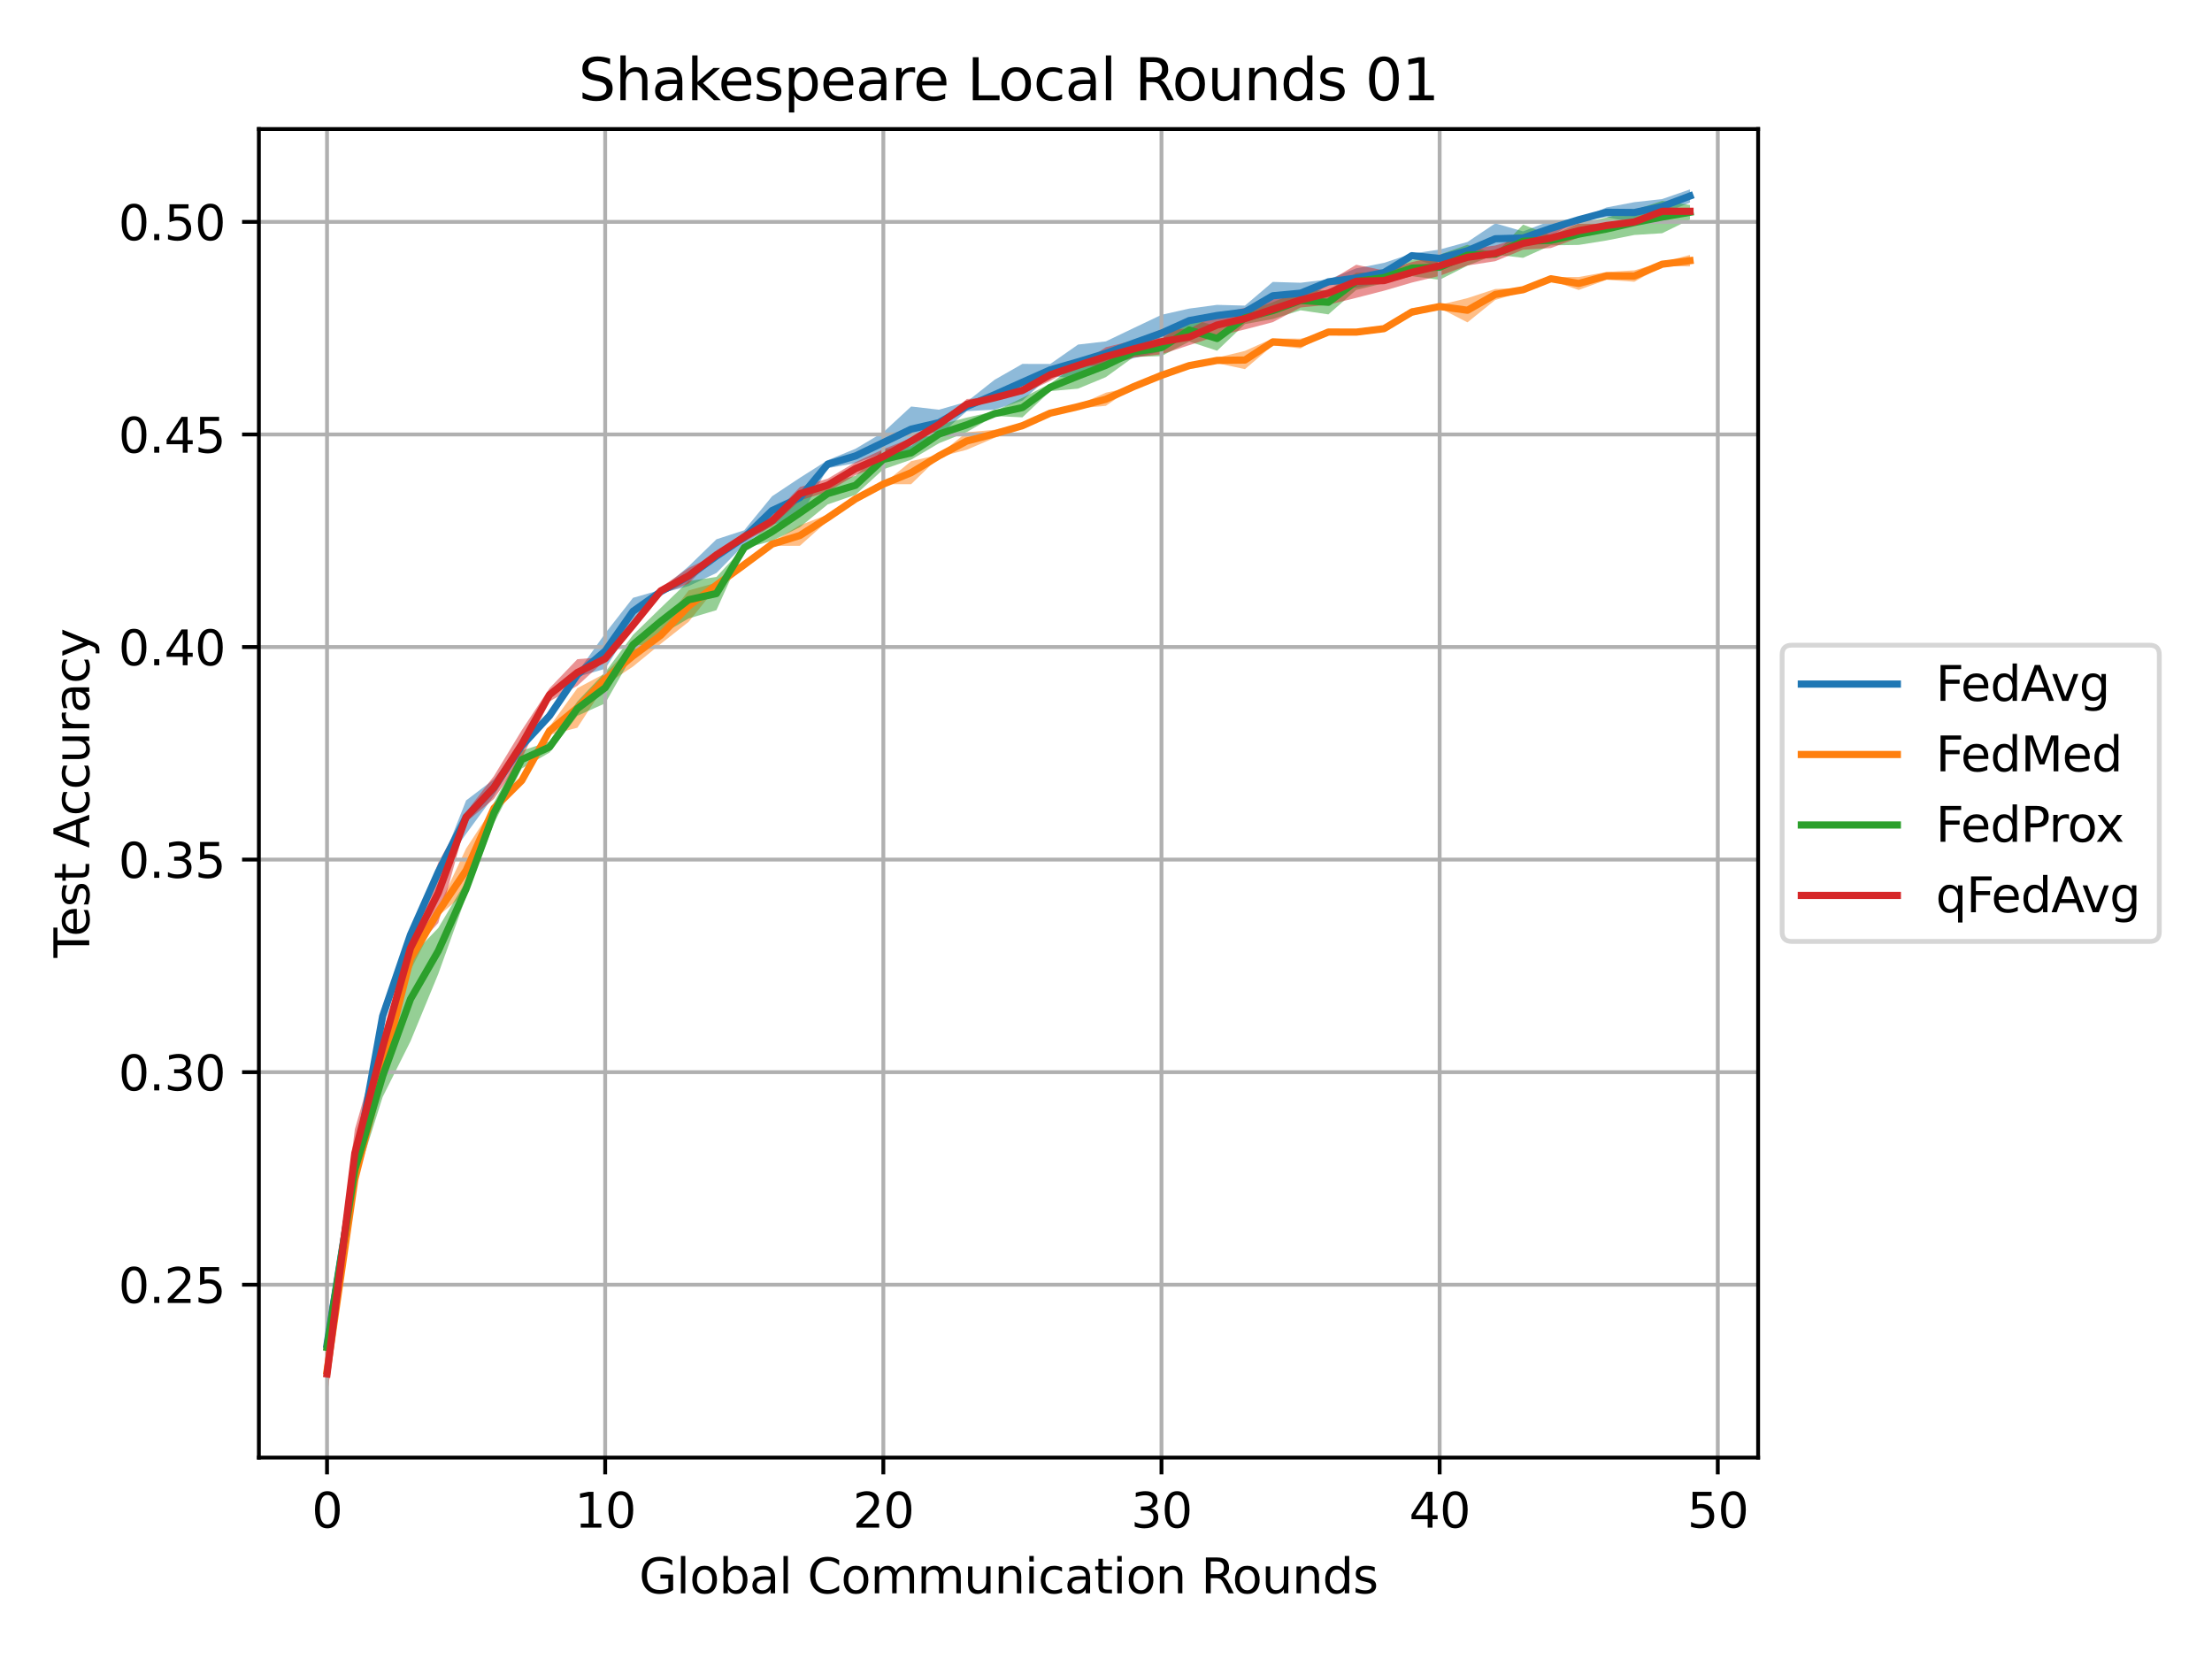 <?xml version="1.0" encoding="utf-8" standalone="no"?>
<!DOCTYPE svg PUBLIC "-//W3C//DTD SVG 1.1//EN"
  "http://www.w3.org/Graphics/SVG/1.1/DTD/svg11.dtd">
<svg height="345.6pt" version="1.1" viewBox="0 0 460.8 345.6" width="460.8pt" xmlns="http://www.w3.org/2000/svg" xmlns:xlink="http://www.w3.org/1999/xlink">
 <defs>
  <style type="text/css">*{stroke-linecap:butt;stroke-linejoin:round;}</style>
 </defs>
 <g id="figure_1">
  <g id="patch_1">
   <path d="M 0 345.6 
L 460.8 345.6 
L 460.8 0 
L 0 0 
z
" style="fill:#ffffff;"/>
  </g>
  <g id="axes_1">
   <g id="patch_2">
    <path d="M 53.93 303.64 
L 366.25 303.64 
L 366.25 26.88 
L 53.93 26.88 
z
" style="fill:#ffffff;"/>
   </g>
   <g id="PolyCollection_1">
    <path clip-path="url(#p7df1a8699c)" d="M 68.126 274.874 
L 68.126 285.322 
L 73.921 244.642 
L 79.715 213.776 
L 85.51 195.089 
L 91.304 181.917 
L 97.099 173.713 
L 102.893 165.8 
L 108.687 156.122 
L 114.482 149.613 
L 120.276 140.998 
L 126.071 139.319 
L 131.865 130.155 
L 137.66 123.612 
L 143.454 122.088 
L 149.248 119.364 
L 155.043 113.455 
L 160.837 109.327 
L 166.632 107.785 
L 172.426 97.525 
L 178.221 96.481 
L 184.015 94.34 
L 189.809 94.117 
L 195.604 90.743 
L 201.398 85.655 
L 207.193 85.33 
L 212.987 83.446 
L 218.782 78.273 
L 224.576 78.975 
L 230.371 76.098 
L 236.165 74.608 
L 241.959 73.203 
L 247.754 69.281 
L 253.548 67.945 
L 259.343 66.352 
L 265.137 64.502 
L 270.932 63.234 
L 276.726 59.226 
L 282.52 59.946 
L 288.315 58.798 
L 294.109 53.694 
L 299.904 55.681 
L 305.698 54.053 
L 311.493 52.94 
L 317.287 50.97 
L 323.081 49.138 
L 328.876 45.9 
L 334.67 45.232 
L 340.465 46.431 
L 346.259 44.564 
L 352.054 42.201 
L 352.054 39.46 
L 352.054 39.46 
L 346.259 41.464 
L 340.465 42.115 
L 334.67 43.211 
L 328.876 45.643 
L 323.081 45.986 
L 317.287 48.196 
L 311.493 46.534 
L 305.698 50.405 
L 299.904 51.981 
L 294.109 52.837 
L 288.315 54.756 
L 282.52 55.903 
L 276.726 58.199 
L 270.932 58.901 
L 265.137 58.73 
L 259.343 63.663 
L 253.548 63.508 
L 247.754 64.279 
L 241.959 65.581 
L 236.165 68.339 
L 230.371 71.113 
L 224.576 71.781 
L 218.782 75.824 
L 212.987 75.807 
L 207.193 79.112 
L 201.398 83.686 
L 195.604 85.347 
L 189.809 84.679 
L 184.015 90.04 
L 178.221 93.483 
L 172.426 95.864 
L 166.632 99.53 
L 160.837 103.383 
L 155.043 110.457 
L 149.248 112.342 
L 143.454 117.977 
L 137.66 122.876 
L 131.865 124.537 
L 126.071 131.937 
L 120.276 140.107 
L 114.482 148.585 
L 108.687 154.615 
L 102.893 162.34 
L 97.099 166.742 
L 91.304 181.404 
L 85.51 194.37 
L 79.715 209.58 
L 73.921 242.861 
L 68.126 274.874 
z
" style="fill:#1f77b4;fill-opacity:0.5;"/>
   </g>
   <g id="PolyCollection_2">
    <path clip-path="url(#p7df1a8699c)" d="M 68.126 280.303 
L 68.126 290.957 
L 73.921 245.789 
L 79.715 224.824 
L 85.51 202.129 
L 91.304 190.824 
L 97.099 185.908 
L 102.893 168.814 
L 108.687 163.042 
L 114.482 153.107 
L 120.276 151.6 
L 126.071 142.693 
L 131.865 138.856 
L 137.66 134.112 
L 143.454 129.539 
L 149.248 122.362 
L 155.043 118.542 
L 160.837 113.729 
L 166.632 113.695 
L 172.426 108.522 
L 178.221 104.411 
L 184.015 100.866 
L 189.809 100.866 
L 195.604 95.23 
L 201.398 93.689 
L 207.193 91.205 
L 212.987 89.15 
L 218.782 86.632 
L 224.576 85.073 
L 230.371 84.542 
L 236.165 80.551 
L 241.959 78.393 
L 247.754 76.372 
L 253.548 75.652 
L 259.343 76.903 
L 265.137 71.97 
L 270.932 72.586 
L 276.726 69.298 
L 282.52 69.657 
L 288.315 68.75 
L 294.109 65.838 
L 299.904 64.176 
L 305.698 67.157 
L 311.493 62.481 
L 317.287 60.768 
L 323.081 58.421 
L 328.876 60.408 
L 334.67 58.284 
L 340.465 58.695 
L 346.259 55.458 
L 352.054 55.492 
L 352.054 53.111 
L 352.054 53.111 
L 346.259 54.619 
L 340.465 56.314 
L 334.67 56.657 
L 328.876 57.702 
L 323.081 57.719 
L 317.287 59.946 
L 311.493 60.203 
L 305.698 62.104 
L 299.904 63.525 
L 294.109 64.159 
L 288.315 68.184 
L 282.52 68.715 
L 276.726 69.041 
L 270.932 70.548 
L 265.137 70.497 
L 259.343 73.1 
L 253.548 74.505 
L 247.754 75.944 
L 241.959 77.982 
L 236.165 80.534 
L 230.371 81.802 
L 224.576 84.354 
L 218.782 85.501 
L 212.987 88.208 
L 207.193 89.526 
L 201.398 90.057 
L 195.604 94.699 
L 189.809 96.07 
L 184.015 100.814 
L 178.221 103.452 
L 172.426 107.203 
L 166.632 109.413 
L 160.837 112.958 
L 155.043 116.726 
L 149.248 121.385 
L 143.454 122.996 
L 137.66 130.532 
L 131.865 134.403 
L 126.071 140.261 
L 120.276 143.361 
L 114.482 151.36 
L 108.687 162.168 
L 102.893 167.923 
L 97.099 176.762 
L 91.304 189.043 
L 85.51 197.247 
L 79.715 220.611 
L 73.921 245.515 
L 68.126 280.303 
z
" style="fill:#ff7f0e;fill-opacity:0.5;"/>
   </g>
   <g id="PolyCollection_3">
    <path clip-path="url(#p7df1a8699c)" d="M 68.126 275.713 
L 68.126 285.716 
L 73.921 246.886 
L 79.715 228.524 
L 85.51 216.928 
L 91.304 202.883 
L 97.099 186.782 
L 102.893 171.52 
L 108.687 160.096 
L 114.482 156.773 
L 120.276 149.116 
L 126.071 146.513 
L 131.865 136.339 
L 137.66 132.228 
L 143.454 128.836 
L 149.248 127.106 
L 155.043 114.243 
L 160.837 112.684 
L 166.632 109.824 
L 172.426 105.079 
L 178.221 103.075 
L 184.015 97.765 
L 189.809 95.761 
L 195.604 92.336 
L 201.398 90.006 
L 207.193 86.666 
L 212.987 86.94 
L 218.782 81.476 
L 224.576 80.962 
L 230.371 78.564 
L 236.165 74.368 
L 241.959 74.179 
L 247.754 71.165 
L 253.548 73.066 
L 259.343 67.516 
L 265.137 66.454 
L 270.932 64.639 
L 276.726 65.495 
L 282.52 60.408 
L 288.315 58.986 
L 294.109 57.531 
L 299.904 58.284 
L 305.698 55.338 
L 311.493 53.043 
L 317.287 53.711 
L 323.081 51.107 
L 328.876 51.022 
L 334.67 50.097 
L 340.465 48.949 
L 346.259 48.589 
L 352.054 45.746 
L 352.054 42.697 
L 352.054 42.697 
L 346.259 41.841 
L 340.465 43.759 
L 334.67 45.318 
L 328.876 46.534 
L 323.081 49.035 
L 317.287 46.791 
L 311.493 52.854 
L 305.698 50.987 
L 299.904 53.043 
L 294.109 54.173 
L 288.315 56.657 
L 282.52 56.828 
L 276.726 60.442 
L 270.932 60.545 
L 265.137 62.96 
L 259.343 64.913 
L 253.548 67.962 
L 247.754 66.352 
L 241.959 70.685 
L 236.165 72.244 
L 230.371 73.648 
L 224.576 75.721 
L 218.782 79.9 
L 212.987 82.881 
L 207.193 85.673 
L 201.398 86.991 
L 195.604 88.516 
L 189.809 92.935 
L 184.015 93.62 
L 178.221 99.118 
L 172.426 100.574 
L 166.632 103.88 
L 160.837 108.847 
L 155.043 113.917 
L 149.248 120.186 
L 143.454 121.043 
L 137.66 126.627 
L 131.865 132.262 
L 126.071 140.021 
L 120.276 146.119 
L 114.482 154.478 
L 108.687 156.379 
L 102.893 167.221 
L 97.099 183.545 
L 91.304 193.308 
L 85.51 199.337 
L 79.715 219.771 
L 73.921 240.394 
L 68.126 275.713 
z
" style="fill:#2ca02c;fill-opacity:0.5;"/>
   </g>
   <g id="PolyCollection_4">
    <path clip-path="url(#p7df1a8699c)" d="M 68.126 281.365 
L 68.126 291.06 
L 73.921 245.156 
L 79.715 221.159 
L 85.51 198.635 
L 91.304 192.263 
L 97.099 171.246 
L 102.893 166.433 
L 108.687 157.972 
L 114.482 146.102 
L 120.276 142.865 
L 126.071 137.555 
L 131.865 131.183 
L 137.66 123.801 
L 143.454 121.574 
L 149.248 115.682 
L 155.043 112.855 
L 160.837 109.618 
L 166.632 104.24 
L 172.426 102.441 
L 178.221 98.964 
L 184.015 96.652 
L 189.809 92.541 
L 195.604 88.619 
L 201.398 85.313 
L 207.193 82.949 
L 212.987 82.11 
L 218.782 79.335 
L 224.576 76.183 
L 230.371 76.218 
L 236.165 74.453 
L 241.959 73.803 
L 247.754 71.901 
L 253.548 70 
L 259.343 68.63 
L 265.137 67.122 
L 270.932 64.056 
L 276.726 63.474 
L 282.52 62.052 
L 288.315 60.562 
L 294.109 58.867 
L 299.904 57.462 
L 305.698 55.304 
L 311.493 54.413 
L 317.287 52.015 
L 323.081 51.673 
L 328.876 49.497 
L 334.67 47.579 
L 340.465 46.534 
L 346.259 45.01 
L 352.054 44.359 
L 352.054 43.674 
L 352.054 43.674 
L 346.259 43.023 
L 340.465 45.917 
L 334.67 46.38 
L 328.876 46.603 
L 323.081 47.493 
L 317.287 49.377 
L 311.493 51.142 
L 305.698 51.895 
L 299.904 53.248 
L 294.109 54.602 
L 288.315 56.349 
L 282.52 55.15 
L 276.726 58.644 
L 270.932 60.922 
L 265.137 61.727 
L 259.343 64.125 
L 253.548 65.41 
L 247.754 68.493 
L 241.959 68.578 
L 236.165 70.908 
L 230.371 72.33 
L 224.576 76.064 
L 218.782 76.817 
L 212.987 80.551 
L 207.193 82.778 
L 201.398 83.12 
L 195.604 88.19 
L 189.809 91.274 
L 184.015 93.569 
L 178.221 96.275 
L 172.426 99.718 
L 166.632 101.465 
L 160.837 107.46 
L 155.043 110.817 
L 149.248 115.476 
L 143.454 118.319 
L 137.66 122.345 
L 131.865 129.265 
L 126.071 136.87 
L 120.276 137.315 
L 114.482 143.361 
L 108.687 152.131 
L 102.893 161.672 
L 97.099 169.157 
L 91.304 179.691 
L 85.51 196.357 
L 79.715 215.147 
L 73.921 235.255 
L 68.126 281.365 
z
" style="fill:#d62728;fill-opacity:0.5;"/>
   </g>
   <g id="matplotlib.axis_1">
    <g id="xtick_1">
     <g id="line2d_1">
      <path clip-path="url(#p7df1a8699c)" d="M 68.126 303.64 
L 68.126 26.88 
" style="fill:none;stroke:#b0b0b0;stroke-linecap:square;stroke-width:0.8;"/>
     </g>
     <g id="line2d_2">
      <defs>
       <path d="M 0 0 
L 0 3.5 
" id="m3666c906ed" style="stroke:#000000;stroke-width:0.8;"/>
      </defs>
      <g>
       <use style="stroke:#000000;stroke-width:0.8;" x="68.126" xlink:href="#m3666c906ed" y="303.64"/>
      </g>
     </g>
     <g id="text_1">
      <!-- 0 -->
      <g transform="translate(64.945 318.238)scale(0.1 -0.1)">
       <defs>
        <path d="M 2034 4250 
Q 1547 4250 1301 3770 
Q 1056 3291 1056 2328 
Q 1056 1369 1301 889 
Q 1547 409 2034 409 
Q 2525 409 2770 889 
Q 3016 1369 3016 2328 
Q 3016 3291 2770 3770 
Q 2525 4250 2034 4250 
z
M 2034 4750 
Q 2819 4750 3233 4129 
Q 3647 3509 3647 2328 
Q 3647 1150 3233 529 
Q 2819 -91 2034 -91 
Q 1250 -91 836 529 
Q 422 1150 422 2328 
Q 422 3509 836 4129 
Q 1250 4750 2034 4750 
z
" id="DejaVuSans-30" transform="scale(0.016)"/>
       </defs>
       <use xlink:href="#DejaVuSans-30"/>
      </g>
     </g>
    </g>
    <g id="xtick_2">
     <g id="line2d_3">
      <path clip-path="url(#p7df1a8699c)" d="M 126.071 303.64 
L 126.071 26.88 
" style="fill:none;stroke:#b0b0b0;stroke-linecap:square;stroke-width:0.8;"/>
     </g>
     <g id="line2d_4">
      <g>
       <use style="stroke:#000000;stroke-width:0.8;" x="126.071" xlink:href="#m3666c906ed" y="303.64"/>
      </g>
     </g>
     <g id="text_2">
      <!-- 10 -->
      <g transform="translate(119.708 318.238)scale(0.1 -0.1)">
       <defs>
        <path d="M 794 531 
L 1825 531 
L 1825 4091 
L 703 3866 
L 703 4441 
L 1819 4666 
L 2450 4666 
L 2450 531 
L 3481 531 
L 3481 0 
L 794 0 
L 794 531 
z
" id="DejaVuSans-31" transform="scale(0.016)"/>
       </defs>
       <use xlink:href="#DejaVuSans-31"/>
       <use x="63.623" xlink:href="#DejaVuSans-30"/>
      </g>
     </g>
    </g>
    <g id="xtick_3">
     <g id="line2d_5">
      <path clip-path="url(#p7df1a8699c)" d="M 184.015 303.64 
L 184.015 26.88 
" style="fill:none;stroke:#b0b0b0;stroke-linecap:square;stroke-width:0.8;"/>
     </g>
     <g id="line2d_6">
      <g>
       <use style="stroke:#000000;stroke-width:0.8;" x="184.015" xlink:href="#m3666c906ed" y="303.64"/>
      </g>
     </g>
     <g id="text_3">
      <!-- 20 -->
      <g transform="translate(177.653 318.238)scale(0.1 -0.1)">
       <defs>
        <path d="M 1228 531 
L 3431 531 
L 3431 0 
L 469 0 
L 469 531 
Q 828 903 1448 1529 
Q 2069 2156 2228 2338 
Q 2531 2678 2651 2914 
Q 2772 3150 2772 3378 
Q 2772 3750 2511 3984 
Q 2250 4219 1831 4219 
Q 1534 4219 1204 4116 
Q 875 4013 500 3803 
L 500 4441 
Q 881 4594 1212 4672 
Q 1544 4750 1819 4750 
Q 2544 4750 2975 4387 
Q 3406 4025 3406 3419 
Q 3406 3131 3298 2873 
Q 3191 2616 2906 2266 
Q 2828 2175 2409 1742 
Q 1991 1309 1228 531 
z
" id="DejaVuSans-32" transform="scale(0.016)"/>
       </defs>
       <use xlink:href="#DejaVuSans-32"/>
       <use x="63.623" xlink:href="#DejaVuSans-30"/>
      </g>
     </g>
    </g>
    <g id="xtick_4">
     <g id="line2d_7">
      <path clip-path="url(#p7df1a8699c)" d="M 241.959 303.64 
L 241.959 26.88 
" style="fill:none;stroke:#b0b0b0;stroke-linecap:square;stroke-width:0.8;"/>
     </g>
     <g id="line2d_8">
      <g>
       <use style="stroke:#000000;stroke-width:0.8;" x="241.959" xlink:href="#m3666c906ed" y="303.64"/>
      </g>
     </g>
     <g id="text_4">
      <!-- 30 -->
      <g transform="translate(235.597 318.238)scale(0.1 -0.1)">
       <defs>
        <path d="M 2597 2516 
Q 3050 2419 3304 2112 
Q 3559 1806 3559 1356 
Q 3559 666 3084 287 
Q 2609 -91 1734 -91 
Q 1441 -91 1130 -33 
Q 819 25 488 141 
L 488 750 
Q 750 597 1062 519 
Q 1375 441 1716 441 
Q 2309 441 2620 675 
Q 2931 909 2931 1356 
Q 2931 1769 2642 2001 
Q 2353 2234 1838 2234 
L 1294 2234 
L 1294 2753 
L 1863 2753 
Q 2328 2753 2575 2939 
Q 2822 3125 2822 3475 
Q 2822 3834 2567 4026 
Q 2313 4219 1838 4219 
Q 1578 4219 1281 4162 
Q 984 4106 628 3988 
L 628 4550 
Q 988 4650 1302 4700 
Q 1616 4750 1894 4750 
Q 2613 4750 3031 4423 
Q 3450 4097 3450 3541 
Q 3450 3153 3228 2886 
Q 3006 2619 2597 2516 
z
" id="DejaVuSans-33" transform="scale(0.016)"/>
       </defs>
       <use xlink:href="#DejaVuSans-33"/>
       <use x="63.623" xlink:href="#DejaVuSans-30"/>
      </g>
     </g>
    </g>
    <g id="xtick_5">
     <g id="line2d_9">
      <path clip-path="url(#p7df1a8699c)" d="M 299.904 303.64 
L 299.904 26.88 
" style="fill:none;stroke:#b0b0b0;stroke-linecap:square;stroke-width:0.8;"/>
     </g>
     <g id="line2d_10">
      <g>
       <use style="stroke:#000000;stroke-width:0.8;" x="299.904" xlink:href="#m3666c906ed" y="303.64"/>
      </g>
     </g>
     <g id="text_5">
      <!-- 40 -->
      <g transform="translate(293.541 318.238)scale(0.1 -0.1)">
       <defs>
        <path d="M 2419 4116 
L 825 1625 
L 2419 1625 
L 2419 4116 
z
M 2253 4666 
L 3047 4666 
L 3047 1625 
L 3713 1625 
L 3713 1100 
L 3047 1100 
L 3047 0 
L 2419 0 
L 2419 1100 
L 313 1100 
L 313 1709 
L 2253 4666 
z
" id="DejaVuSans-34" transform="scale(0.016)"/>
       </defs>
       <use xlink:href="#DejaVuSans-34"/>
       <use x="63.623" xlink:href="#DejaVuSans-30"/>
      </g>
     </g>
    </g>
    <g id="xtick_6">
     <g id="line2d_11">
      <path clip-path="url(#p7df1a8699c)" d="M 357.848 303.64 
L 357.848 26.88 
" style="fill:none;stroke:#b0b0b0;stroke-linecap:square;stroke-width:0.8;"/>
     </g>
     <g id="line2d_12">
      <g>
       <use style="stroke:#000000;stroke-width:0.8;" x="357.848" xlink:href="#m3666c906ed" y="303.64"/>
      </g>
     </g>
     <g id="text_6">
      <!-- 50 -->
      <g transform="translate(351.486 318.238)scale(0.1 -0.1)">
       <defs>
        <path d="M 691 4666 
L 3169 4666 
L 3169 4134 
L 1269 4134 
L 1269 2991 
Q 1406 3038 1543 3061 
Q 1681 3084 1819 3084 
Q 2600 3084 3056 2656 
Q 3513 2228 3513 1497 
Q 3513 744 3044 326 
Q 2575 -91 1722 -91 
Q 1428 -91 1123 -41 
Q 819 9 494 109 
L 494 744 
Q 775 591 1075 516 
Q 1375 441 1709 441 
Q 2250 441 2565 725 
Q 2881 1009 2881 1497 
Q 2881 1984 2565 2268 
Q 2250 2553 1709 2553 
Q 1456 2553 1204 2497 
Q 953 2441 691 2322 
L 691 4666 
z
" id="DejaVuSans-35" transform="scale(0.016)"/>
       </defs>
       <use xlink:href="#DejaVuSans-35"/>
       <use x="63.623" xlink:href="#DejaVuSans-30"/>
      </g>
     </g>
    </g>
    <g id="text_7">
     <!-- Global Communication Rounds -->
     <g transform="translate(133.128 331.917)scale(0.1 -0.1)">
      <defs>
       <path d="M 3809 666 
L 3809 1919 
L 2778 1919 
L 2778 2438 
L 4434 2438 
L 4434 434 
Q 4069 175 3628 42 
Q 3188 -91 2688 -91 
Q 1594 -91 976 548 
Q 359 1188 359 2328 
Q 359 3472 976 4111 
Q 1594 4750 2688 4750 
Q 3144 4750 3555 4637 
Q 3966 4525 4313 4306 
L 4313 3634 
Q 3963 3931 3569 4081 
Q 3175 4231 2741 4231 
Q 1884 4231 1454 3753 
Q 1025 3275 1025 2328 
Q 1025 1384 1454 906 
Q 1884 428 2741 428 
Q 3075 428 3337 486 
Q 3600 544 3809 666 
z
" id="DejaVuSans-47" transform="scale(0.016)"/>
       <path d="M 603 4863 
L 1178 4863 
L 1178 0 
L 603 0 
L 603 4863 
z
" id="DejaVuSans-6c" transform="scale(0.016)"/>
       <path d="M 1959 3097 
Q 1497 3097 1228 2736 
Q 959 2375 959 1747 
Q 959 1119 1226 758 
Q 1494 397 1959 397 
Q 2419 397 2687 759 
Q 2956 1122 2956 1747 
Q 2956 2369 2687 2733 
Q 2419 3097 1959 3097 
z
M 1959 3584 
Q 2709 3584 3137 3096 
Q 3566 2609 3566 1747 
Q 3566 888 3137 398 
Q 2709 -91 1959 -91 
Q 1206 -91 779 398 
Q 353 888 353 1747 
Q 353 2609 779 3096 
Q 1206 3584 1959 3584 
z
" id="DejaVuSans-6f" transform="scale(0.016)"/>
       <path d="M 3116 1747 
Q 3116 2381 2855 2742 
Q 2594 3103 2138 3103 
Q 1681 3103 1420 2742 
Q 1159 2381 1159 1747 
Q 1159 1113 1420 752 
Q 1681 391 2138 391 
Q 2594 391 2855 752 
Q 3116 1113 3116 1747 
z
M 1159 2969 
Q 1341 3281 1617 3432 
Q 1894 3584 2278 3584 
Q 2916 3584 3314 3078 
Q 3713 2572 3713 1747 
Q 3713 922 3314 415 
Q 2916 -91 2278 -91 
Q 1894 -91 1617 61 
Q 1341 213 1159 525 
L 1159 0 
L 581 0 
L 581 4863 
L 1159 4863 
L 1159 2969 
z
" id="DejaVuSans-62" transform="scale(0.016)"/>
       <path d="M 2194 1759 
Q 1497 1759 1228 1600 
Q 959 1441 959 1056 
Q 959 750 1161 570 
Q 1363 391 1709 391 
Q 2188 391 2477 730 
Q 2766 1069 2766 1631 
L 2766 1759 
L 2194 1759 
z
M 3341 1997 
L 3341 0 
L 2766 0 
L 2766 531 
Q 2569 213 2275 61 
Q 1981 -91 1556 -91 
Q 1019 -91 701 211 
Q 384 513 384 1019 
Q 384 1609 779 1909 
Q 1175 2209 1959 2209 
L 2766 2209 
L 2766 2266 
Q 2766 2663 2505 2880 
Q 2244 3097 1772 3097 
Q 1472 3097 1187 3025 
Q 903 2953 641 2809 
L 641 3341 
Q 956 3463 1253 3523 
Q 1550 3584 1831 3584 
Q 2591 3584 2966 3190 
Q 3341 2797 3341 1997 
z
" id="DejaVuSans-61" transform="scale(0.016)"/>
       <path id="DejaVuSans-20" transform="scale(0.016)"/>
       <path d="M 4122 4306 
L 4122 3641 
Q 3803 3938 3442 4084 
Q 3081 4231 2675 4231 
Q 1875 4231 1450 3742 
Q 1025 3253 1025 2328 
Q 1025 1406 1450 917 
Q 1875 428 2675 428 
Q 3081 428 3442 575 
Q 3803 722 4122 1019 
L 4122 359 
Q 3791 134 3420 21 
Q 3050 -91 2638 -91 
Q 1578 -91 968 557 
Q 359 1206 359 2328 
Q 359 3453 968 4101 
Q 1578 4750 2638 4750 
Q 3056 4750 3426 4639 
Q 3797 4528 4122 4306 
z
" id="DejaVuSans-43" transform="scale(0.016)"/>
       <path d="M 3328 2828 
Q 3544 3216 3844 3400 
Q 4144 3584 4550 3584 
Q 5097 3584 5394 3201 
Q 5691 2819 5691 2113 
L 5691 0 
L 5113 0 
L 5113 2094 
Q 5113 2597 4934 2840 
Q 4756 3084 4391 3084 
Q 3944 3084 3684 2787 
Q 3425 2491 3425 1978 
L 3425 0 
L 2847 0 
L 2847 2094 
Q 2847 2600 2669 2842 
Q 2491 3084 2119 3084 
Q 1678 3084 1418 2786 
Q 1159 2488 1159 1978 
L 1159 0 
L 581 0 
L 581 3500 
L 1159 3500 
L 1159 2956 
Q 1356 3278 1631 3431 
Q 1906 3584 2284 3584 
Q 2666 3584 2933 3390 
Q 3200 3197 3328 2828 
z
" id="DejaVuSans-6d" transform="scale(0.016)"/>
       <path d="M 544 1381 
L 544 3500 
L 1119 3500 
L 1119 1403 
Q 1119 906 1312 657 
Q 1506 409 1894 409 
Q 2359 409 2629 706 
Q 2900 1003 2900 1516 
L 2900 3500 
L 3475 3500 
L 3475 0 
L 2900 0 
L 2900 538 
Q 2691 219 2414 64 
Q 2138 -91 1772 -91 
Q 1169 -91 856 284 
Q 544 659 544 1381 
z
M 1991 3584 
L 1991 3584 
z
" id="DejaVuSans-75" transform="scale(0.016)"/>
       <path d="M 3513 2113 
L 3513 0 
L 2938 0 
L 2938 2094 
Q 2938 2591 2744 2837 
Q 2550 3084 2163 3084 
Q 1697 3084 1428 2787 
Q 1159 2491 1159 1978 
L 1159 0 
L 581 0 
L 581 3500 
L 1159 3500 
L 1159 2956 
Q 1366 3272 1645 3428 
Q 1925 3584 2291 3584 
Q 2894 3584 3203 3211 
Q 3513 2838 3513 2113 
z
" id="DejaVuSans-6e" transform="scale(0.016)"/>
       <path d="M 603 3500 
L 1178 3500 
L 1178 0 
L 603 0 
L 603 3500 
z
M 603 4863 
L 1178 4863 
L 1178 4134 
L 603 4134 
L 603 4863 
z
" id="DejaVuSans-69" transform="scale(0.016)"/>
       <path d="M 3122 3366 
L 3122 2828 
Q 2878 2963 2633 3030 
Q 2388 3097 2138 3097 
Q 1578 3097 1268 2742 
Q 959 2388 959 1747 
Q 959 1106 1268 751 
Q 1578 397 2138 397 
Q 2388 397 2633 464 
Q 2878 531 3122 666 
L 3122 134 
Q 2881 22 2623 -34 
Q 2366 -91 2075 -91 
Q 1284 -91 818 406 
Q 353 903 353 1747 
Q 353 2603 823 3093 
Q 1294 3584 2113 3584 
Q 2378 3584 2631 3529 
Q 2884 3475 3122 3366 
z
" id="DejaVuSans-63" transform="scale(0.016)"/>
       <path d="M 1172 4494 
L 1172 3500 
L 2356 3500 
L 2356 3053 
L 1172 3053 
L 1172 1153 
Q 1172 725 1289 603 
Q 1406 481 1766 481 
L 2356 481 
L 2356 0 
L 1766 0 
Q 1100 0 847 248 
Q 594 497 594 1153 
L 594 3053 
L 172 3053 
L 172 3500 
L 594 3500 
L 594 4494 
L 1172 4494 
z
" id="DejaVuSans-74" transform="scale(0.016)"/>
       <path d="M 2841 2188 
Q 3044 2119 3236 1894 
Q 3428 1669 3622 1275 
L 4263 0 
L 3584 0 
L 2988 1197 
Q 2756 1666 2539 1819 
Q 2322 1972 1947 1972 
L 1259 1972 
L 1259 0 
L 628 0 
L 628 4666 
L 2053 4666 
Q 2853 4666 3247 4331 
Q 3641 3997 3641 3322 
Q 3641 2881 3436 2590 
Q 3231 2300 2841 2188 
z
M 1259 4147 
L 1259 2491 
L 2053 2491 
Q 2509 2491 2742 2702 
Q 2975 2913 2975 3322 
Q 2975 3731 2742 3939 
Q 2509 4147 2053 4147 
L 1259 4147 
z
" id="DejaVuSans-52" transform="scale(0.016)"/>
       <path d="M 2906 2969 
L 2906 4863 
L 3481 4863 
L 3481 0 
L 2906 0 
L 2906 525 
Q 2725 213 2448 61 
Q 2172 -91 1784 -91 
Q 1150 -91 751 415 
Q 353 922 353 1747 
Q 353 2572 751 3078 
Q 1150 3584 1784 3584 
Q 2172 3584 2448 3432 
Q 2725 3281 2906 2969 
z
M 947 1747 
Q 947 1113 1208 752 
Q 1469 391 1925 391 
Q 2381 391 2643 752 
Q 2906 1113 2906 1747 
Q 2906 2381 2643 2742 
Q 2381 3103 1925 3103 
Q 1469 3103 1208 2742 
Q 947 2381 947 1747 
z
" id="DejaVuSans-64" transform="scale(0.016)"/>
       <path d="M 2834 3397 
L 2834 2853 
Q 2591 2978 2328 3040 
Q 2066 3103 1784 3103 
Q 1356 3103 1142 2972 
Q 928 2841 928 2578 
Q 928 2378 1081 2264 
Q 1234 2150 1697 2047 
L 1894 2003 
Q 2506 1872 2764 1633 
Q 3022 1394 3022 966 
Q 3022 478 2636 193 
Q 2250 -91 1575 -91 
Q 1294 -91 989 -36 
Q 684 19 347 128 
L 347 722 
Q 666 556 975 473 
Q 1284 391 1588 391 
Q 1994 391 2212 530 
Q 2431 669 2431 922 
Q 2431 1156 2273 1281 
Q 2116 1406 1581 1522 
L 1381 1569 
Q 847 1681 609 1914 
Q 372 2147 372 2553 
Q 372 3047 722 3315 
Q 1072 3584 1716 3584 
Q 2034 3584 2315 3537 
Q 2597 3491 2834 3397 
z
" id="DejaVuSans-73" transform="scale(0.016)"/>
      </defs>
      <use xlink:href="#DejaVuSans-47"/>
      <use x="77.49" xlink:href="#DejaVuSans-6c"/>
      <use x="105.273" xlink:href="#DejaVuSans-6f"/>
      <use x="166.455" xlink:href="#DejaVuSans-62"/>
      <use x="229.932" xlink:href="#DejaVuSans-61"/>
      <use x="291.211" xlink:href="#DejaVuSans-6c"/>
      <use x="318.994" xlink:href="#DejaVuSans-20"/>
      <use x="350.781" xlink:href="#DejaVuSans-43"/>
      <use x="420.605" xlink:href="#DejaVuSans-6f"/>
      <use x="481.787" xlink:href="#DejaVuSans-6d"/>
      <use x="579.199" xlink:href="#DejaVuSans-6d"/>
      <use x="676.611" xlink:href="#DejaVuSans-75"/>
      <use x="739.99" xlink:href="#DejaVuSans-6e"/>
      <use x="803.369" xlink:href="#DejaVuSans-69"/>
      <use x="831.152" xlink:href="#DejaVuSans-63"/>
      <use x="886.133" xlink:href="#DejaVuSans-61"/>
      <use x="947.412" xlink:href="#DejaVuSans-74"/>
      <use x="986.621" xlink:href="#DejaVuSans-69"/>
      <use x="1014.404" xlink:href="#DejaVuSans-6f"/>
      <use x="1075.586" xlink:href="#DejaVuSans-6e"/>
      <use x="1138.965" xlink:href="#DejaVuSans-20"/>
      <use x="1170.752" xlink:href="#DejaVuSans-52"/>
      <use x="1235.734" xlink:href="#DejaVuSans-6f"/>
      <use x="1296.916" xlink:href="#DejaVuSans-75"/>
      <use x="1360.295" xlink:href="#DejaVuSans-6e"/>
      <use x="1423.674" xlink:href="#DejaVuSans-64"/>
      <use x="1487.15" xlink:href="#DejaVuSans-73"/>
     </g>
    </g>
   </g>
   <g id="matplotlib.axis_2">
    <g id="ytick_1">
     <g id="line2d_13">
      <path clip-path="url(#p7df1a8699c)" d="M 53.93 267.628 
L 366.25 267.628 
" style="fill:none;stroke:#b0b0b0;stroke-linecap:square;stroke-width:0.8;"/>
     </g>
     <g id="line2d_14">
      <defs>
       <path d="M 0 0 
L -3.5 0 
" id="me62079523b" style="stroke:#000000;stroke-width:0.8;"/>
      </defs>
      <g>
       <use style="stroke:#000000;stroke-width:0.8;" x="53.93" xlink:href="#me62079523b" y="267.628"/>
      </g>
     </g>
     <g id="text_8">
      <!-- 0.25 -->
      <g transform="translate(24.664 271.427)scale(0.1 -0.1)">
       <defs>
        <path d="M 684 794 
L 1344 794 
L 1344 0 
L 684 0 
L 684 794 
z
" id="DejaVuSans-2e" transform="scale(0.016)"/>
       </defs>
       <use xlink:href="#DejaVuSans-30"/>
       <use x="63.623" xlink:href="#DejaVuSans-2e"/>
       <use x="95.41" xlink:href="#DejaVuSans-32"/>
       <use x="159.033" xlink:href="#DejaVuSans-35"/>
      </g>
     </g>
    </g>
    <g id="ytick_2">
     <g id="line2d_15">
      <path clip-path="url(#p7df1a8699c)" d="M 53.93 223.348 
L 366.25 223.348 
" style="fill:none;stroke:#b0b0b0;stroke-linecap:square;stroke-width:0.8;"/>
     </g>
     <g id="line2d_16">
      <g>
       <use style="stroke:#000000;stroke-width:0.8;" x="53.93" xlink:href="#me62079523b" y="223.348"/>
      </g>
     </g>
     <g id="text_9">
      <!-- 0.30 -->
      <g transform="translate(24.664 227.147)scale(0.1 -0.1)">
       <use xlink:href="#DejaVuSans-30"/>
       <use x="63.623" xlink:href="#DejaVuSans-2e"/>
       <use x="95.41" xlink:href="#DejaVuSans-33"/>
       <use x="159.033" xlink:href="#DejaVuSans-30"/>
      </g>
     </g>
    </g>
    <g id="ytick_3">
     <g id="line2d_17">
      <path clip-path="url(#p7df1a8699c)" d="M 53.93 179.067 
L 366.25 179.067 
" style="fill:none;stroke:#b0b0b0;stroke-linecap:square;stroke-width:0.8;"/>
     </g>
     <g id="line2d_18">
      <g>
       <use style="stroke:#000000;stroke-width:0.8;" x="53.93" xlink:href="#me62079523b" y="179.067"/>
      </g>
     </g>
     <g id="text_10">
      <!-- 0.35 -->
      <g transform="translate(24.664 182.866)scale(0.1 -0.1)">
       <use xlink:href="#DejaVuSans-30"/>
       <use x="63.623" xlink:href="#DejaVuSans-2e"/>
       <use x="95.41" xlink:href="#DejaVuSans-33"/>
       <use x="159.033" xlink:href="#DejaVuSans-35"/>
      </g>
     </g>
    </g>
    <g id="ytick_4">
     <g id="line2d_19">
      <path clip-path="url(#p7df1a8699c)" d="M 53.93 134.787 
L 366.25 134.787 
" style="fill:none;stroke:#b0b0b0;stroke-linecap:square;stroke-width:0.8;"/>
     </g>
     <g id="line2d_20">
      <g>
       <use style="stroke:#000000;stroke-width:0.8;" x="53.93" xlink:href="#me62079523b" y="134.787"/>
      </g>
     </g>
     <g id="text_11">
      <!-- 0.40 -->
      <g transform="translate(24.664 138.586)scale(0.1 -0.1)">
       <use xlink:href="#DejaVuSans-30"/>
       <use x="63.623" xlink:href="#DejaVuSans-2e"/>
       <use x="95.41" xlink:href="#DejaVuSans-34"/>
       <use x="159.033" xlink:href="#DejaVuSans-30"/>
      </g>
     </g>
    </g>
    <g id="ytick_5">
     <g id="line2d_21">
      <path clip-path="url(#p7df1a8699c)" d="M 53.93 90.506 
L 366.25 90.506 
" style="fill:none;stroke:#b0b0b0;stroke-linecap:square;stroke-width:0.8;"/>
     </g>
     <g id="line2d_22">
      <g>
       <use style="stroke:#000000;stroke-width:0.8;" x="53.93" xlink:href="#me62079523b" y="90.506"/>
      </g>
     </g>
     <g id="text_12">
      <!-- 0.45 -->
      <g transform="translate(24.664 94.305)scale(0.1 -0.1)">
       <use xlink:href="#DejaVuSans-30"/>
       <use x="63.623" xlink:href="#DejaVuSans-2e"/>
       <use x="95.41" xlink:href="#DejaVuSans-34"/>
       <use x="159.033" xlink:href="#DejaVuSans-35"/>
      </g>
     </g>
    </g>
    <g id="ytick_6">
     <g id="line2d_23">
      <path clip-path="url(#p7df1a8699c)" d="M 53.93 46.226 
L 366.25 46.226 
" style="fill:none;stroke:#b0b0b0;stroke-linecap:square;stroke-width:0.8;"/>
     </g>
     <g id="line2d_24">
      <g>
       <use style="stroke:#000000;stroke-width:0.8;" x="53.93" xlink:href="#me62079523b" y="46.226"/>
      </g>
     </g>
     <g id="text_13">
      <!-- 0.50 -->
      <g transform="translate(24.664 50.025)scale(0.1 -0.1)">
       <use xlink:href="#DejaVuSans-30"/>
       <use x="63.623" xlink:href="#DejaVuSans-2e"/>
       <use x="95.41" xlink:href="#DejaVuSans-35"/>
       <use x="159.033" xlink:href="#DejaVuSans-30"/>
      </g>
     </g>
    </g>
    <g id="text_14">
     <!-- Test Accuracy -->
     <g transform="translate(18.585 199.523)rotate(-90)scale(0.1 -0.1)">
      <defs>
       <path d="M -19 4666 
L 3928 4666 
L 3928 4134 
L 2272 4134 
L 2272 0 
L 1638 0 
L 1638 4134 
L -19 4134 
L -19 4666 
z
" id="DejaVuSans-54" transform="scale(0.016)"/>
       <path d="M 3597 1894 
L 3597 1613 
L 953 1613 
Q 991 1019 1311 708 
Q 1631 397 2203 397 
Q 2534 397 2845 478 
Q 3156 559 3463 722 
L 3463 178 
Q 3153 47 2828 -22 
Q 2503 -91 2169 -91 
Q 1331 -91 842 396 
Q 353 884 353 1716 
Q 353 2575 817 3079 
Q 1281 3584 2069 3584 
Q 2775 3584 3186 3129 
Q 3597 2675 3597 1894 
z
M 3022 2063 
Q 3016 2534 2758 2815 
Q 2500 3097 2075 3097 
Q 1594 3097 1305 2825 
Q 1016 2553 972 2059 
L 3022 2063 
z
" id="DejaVuSans-65" transform="scale(0.016)"/>
       <path d="M 2188 4044 
L 1331 1722 
L 3047 1722 
L 2188 4044 
z
M 1831 4666 
L 2547 4666 
L 4325 0 
L 3669 0 
L 3244 1197 
L 1141 1197 
L 716 0 
L 50 0 
L 1831 4666 
z
" id="DejaVuSans-41" transform="scale(0.016)"/>
       <path d="M 2631 2963 
Q 2534 3019 2420 3045 
Q 2306 3072 2169 3072 
Q 1681 3072 1420 2755 
Q 1159 2438 1159 1844 
L 1159 0 
L 581 0 
L 581 3500 
L 1159 3500 
L 1159 2956 
Q 1341 3275 1631 3429 
Q 1922 3584 2338 3584 
Q 2397 3584 2469 3576 
Q 2541 3569 2628 3553 
L 2631 2963 
z
" id="DejaVuSans-72" transform="scale(0.016)"/>
       <path d="M 2059 -325 
Q 1816 -950 1584 -1140 
Q 1353 -1331 966 -1331 
L 506 -1331 
L 506 -850 
L 844 -850 
Q 1081 -850 1212 -737 
Q 1344 -625 1503 -206 
L 1606 56 
L 191 3500 
L 800 3500 
L 1894 763 
L 2988 3500 
L 3597 3500 
L 2059 -325 
z
" id="DejaVuSans-79" transform="scale(0.016)"/>
      </defs>
      <use xlink:href="#DejaVuSans-54"/>
      <use x="44.084" xlink:href="#DejaVuSans-65"/>
      <use x="105.607" xlink:href="#DejaVuSans-73"/>
      <use x="157.707" xlink:href="#DejaVuSans-74"/>
      <use x="196.916" xlink:href="#DejaVuSans-20"/>
      <use x="228.703" xlink:href="#DejaVuSans-41"/>
      <use x="295.361" xlink:href="#DejaVuSans-63"/>
      <use x="350.342" xlink:href="#DejaVuSans-63"/>
      <use x="405.322" xlink:href="#DejaVuSans-75"/>
      <use x="468.701" xlink:href="#DejaVuSans-72"/>
      <use x="509.814" xlink:href="#DejaVuSans-61"/>
      <use x="571.094" xlink:href="#DejaVuSans-63"/>
      <use x="626.074" xlink:href="#DejaVuSans-79"/>
     </g>
    </g>
   </g>
   <g id="line2d_25">
    <path clip-path="url(#p7df1a8699c)" d="M 68.126 280.098 
L 73.921 243.751 
L 79.715 211.678 
L 85.51 194.73 
L 91.304 181.661 
L 97.099 170.227 
L 102.893 164.07 
L 108.687 155.368 
L 114.482 149.099 
L 120.276 140.552 
L 126.071 135.628 
L 131.865 127.346 
L 137.66 123.244 
L 143.454 120.032 
L 149.248 115.853 
L 155.043 111.956 
L 160.837 106.355 
L 166.632 103.657 
L 172.426 96.695 
L 178.221 94.982 
L 184.015 92.19 
L 189.809 89.398 
L 195.604 88.045 
L 201.398 84.671 
L 207.193 82.221 
L 212.987 79.626 
L 218.782 77.048 
L 224.576 75.378 
L 230.371 73.606 
L 236.165 71.473 
L 241.959 69.392 
L 247.754 66.78 
L 253.548 65.726 
L 259.343 65.007 
L 265.137 61.616 
L 270.932 61.068 
L 276.726 58.712 
L 282.52 57.924 
L 288.315 56.777 
L 294.109 53.266 
L 299.904 53.831 
L 305.698 52.229 
L 311.493 49.737 
L 317.287 49.583 
L 323.081 47.562 
L 328.876 45.772 
L 334.67 44.222 
L 340.465 44.273 
L 346.259 43.014 
L 352.054 40.83 
" style="fill:none;stroke:#1f77b4;stroke-linecap:square;stroke-width:1.5;"/>
   </g>
   <g id="line2d_26">
    <path clip-path="url(#p7df1a8699c)" d="M 68.126 285.63 
L 73.921 245.652 
L 79.715 222.717 
L 85.51 199.688 
L 91.304 189.934 
L 97.099 181.335 
L 102.893 168.369 
L 108.687 162.605 
L 114.482 152.234 
L 120.276 147.481 
L 126.071 141.477 
L 131.865 136.63 
L 137.66 132.322 
L 143.454 126.267 
L 149.248 121.874 
L 155.043 117.634 
L 160.837 113.344 
L 166.632 111.554 
L 172.426 107.863 
L 178.221 103.932 
L 184.015 100.84 
L 189.809 98.468 
L 195.604 94.965 
L 201.398 91.873 
L 207.193 90.366 
L 212.987 88.679 
L 218.782 86.067 
L 224.576 84.713 
L 230.371 83.172 
L 236.165 80.543 
L 241.959 78.187 
L 247.754 76.158 
L 253.548 75.079 
L 259.343 75.002 
L 265.137 71.233 
L 270.932 71.567 
L 276.726 69.169 
L 282.52 69.186 
L 288.315 68.467 
L 294.109 64.999 
L 299.904 63.851 
L 305.698 64.63 
L 311.493 61.342 
L 317.287 60.357 
L 323.081 58.07 
L 328.876 59.055 
L 334.67 57.471 
L 340.465 57.505 
L 346.259 55.038 
L 352.054 54.302 
" style="fill:none;stroke:#ff7f0e;stroke-linecap:square;stroke-width:1.5;"/>
   </g>
   <g id="line2d_27">
    <path clip-path="url(#p7df1a8699c)" d="M 68.126 280.714 
L 73.921 243.64 
L 79.715 224.148 
L 85.51 208.133 
L 91.304 198.095 
L 97.099 185.163 
L 102.893 169.371 
L 108.687 158.237 
L 114.482 155.625 
L 120.276 147.618 
L 126.071 143.267 
L 131.865 134.3 
L 137.66 129.427 
L 143.454 124.94 
L 149.248 123.646 
L 155.043 114.08 
L 160.837 110.766 
L 166.632 106.852 
L 172.426 102.827 
L 178.221 101.097 
L 184.015 95.693 
L 189.809 94.348 
L 195.604 90.426 
L 201.398 88.499 
L 207.193 86.169 
L 212.987 84.91 
L 218.782 80.688 
L 224.576 78.342 
L 230.371 76.106 
L 236.165 73.306 
L 241.959 72.432 
L 247.754 68.758 
L 253.548 70.514 
L 259.343 66.215 
L 265.137 64.707 
L 270.932 62.592 
L 276.726 62.969 
L 282.52 58.618 
L 288.315 57.822 
L 294.109 55.852 
L 299.904 55.664 
L 305.698 53.163 
L 311.493 52.949 
L 317.287 50.251 
L 323.081 50.071 
L 328.876 48.778 
L 334.67 47.707 
L 340.465 46.354 
L 346.259 45.215 
L 352.054 44.222 
" style="fill:none;stroke:#2ca02c;stroke-linecap:square;stroke-width:1.5;"/>
   </g>
   <g id="line2d_28">
    <path clip-path="url(#p7df1a8699c)" d="M 68.126 286.213 
L 73.921 240.206 
L 79.715 218.153 
L 85.51 197.496 
L 91.304 185.977 
L 97.099 170.202 
L 102.893 164.052 
L 108.687 155.051 
L 114.482 144.732 
L 120.276 140.09 
L 126.071 137.212 
L 131.865 130.224 
L 137.66 123.073 
L 143.454 119.947 
L 149.248 115.579 
L 155.043 111.836 
L 160.837 108.539 
L 166.632 102.852 
L 172.426 101.08 
L 178.221 97.62 
L 184.015 95.11 
L 189.809 91.907 
L 195.604 88.405 
L 201.398 84.217 
L 207.193 82.864 
L 212.987 81.331 
L 218.782 78.076 
L 224.576 76.123 
L 230.371 74.274 
L 236.165 72.681 
L 241.959 71.19 
L 247.754 70.197 
L 253.548 67.705 
L 259.343 66.377 
L 265.137 64.425 
L 270.932 62.489 
L 276.726 61.059 
L 282.52 58.601 
L 288.315 58.455 
L 294.109 56.734 
L 299.904 55.355 
L 305.698 53.6 
L 311.493 52.777 
L 317.287 50.696 
L 323.081 49.583 
L 328.876 48.05 
L 334.67 46.979 
L 340.465 46.226 
L 346.259 44.016 
L 352.054 44.016 
" style="fill:none;stroke:#d62728;stroke-linecap:square;stroke-width:1.5;"/>
   </g>
   <g id="patch_3">
    <path d="M 53.93 303.64 
L 53.93 26.88 
" style="fill:none;stroke:#000000;stroke-linecap:square;stroke-linejoin:miter;stroke-width:0.8;"/>
   </g>
   <g id="patch_4">
    <path d="M 366.25 303.64 
L 366.25 26.88 
" style="fill:none;stroke:#000000;stroke-linecap:square;stroke-linejoin:miter;stroke-width:0.8;"/>
   </g>
   <g id="patch_5">
    <path d="M 53.93 303.64 
L 366.25 303.64 
" style="fill:none;stroke:#000000;stroke-linecap:square;stroke-linejoin:miter;stroke-width:0.8;"/>
   </g>
   <g id="patch_6">
    <path d="M 53.93 26.88 
L 366.25 26.88 
" style="fill:none;stroke:#000000;stroke-linecap:square;stroke-linejoin:miter;stroke-width:0.8;"/>
   </g>
   <g id="text_15">
    <!-- Shakespeare Local Rounds 01 -->
    <g transform="translate(120.508 20.88)scale(0.12 -0.12)">
     <defs>
      <path d="M 3425 4513 
L 3425 3897 
Q 3066 4069 2747 4153 
Q 2428 4238 2131 4238 
Q 1616 4238 1336 4038 
Q 1056 3838 1056 3469 
Q 1056 3159 1242 3001 
Q 1428 2844 1947 2747 
L 2328 2669 
Q 3034 2534 3370 2195 
Q 3706 1856 3706 1288 
Q 3706 609 3251 259 
Q 2797 -91 1919 -91 
Q 1588 -91 1214 -16 
Q 841 59 441 206 
L 441 856 
Q 825 641 1194 531 
Q 1563 422 1919 422 
Q 2459 422 2753 634 
Q 3047 847 3047 1241 
Q 3047 1584 2836 1778 
Q 2625 1972 2144 2069 
L 1759 2144 
Q 1053 2284 737 2584 
Q 422 2884 422 3419 
Q 422 4038 858 4394 
Q 1294 4750 2059 4750 
Q 2388 4750 2728 4690 
Q 3069 4631 3425 4513 
z
" id="DejaVuSans-53" transform="scale(0.016)"/>
      <path d="M 3513 2113 
L 3513 0 
L 2938 0 
L 2938 2094 
Q 2938 2591 2744 2837 
Q 2550 3084 2163 3084 
Q 1697 3084 1428 2787 
Q 1159 2491 1159 1978 
L 1159 0 
L 581 0 
L 581 4863 
L 1159 4863 
L 1159 2956 
Q 1366 3272 1645 3428 
Q 1925 3584 2291 3584 
Q 2894 3584 3203 3211 
Q 3513 2838 3513 2113 
z
" id="DejaVuSans-68" transform="scale(0.016)"/>
      <path d="M 581 4863 
L 1159 4863 
L 1159 1991 
L 2875 3500 
L 3609 3500 
L 1753 1863 
L 3688 0 
L 2938 0 
L 1159 1709 
L 1159 0 
L 581 0 
L 581 4863 
z
" id="DejaVuSans-6b" transform="scale(0.016)"/>
      <path d="M 1159 525 
L 1159 -1331 
L 581 -1331 
L 581 3500 
L 1159 3500 
L 1159 2969 
Q 1341 3281 1617 3432 
Q 1894 3584 2278 3584 
Q 2916 3584 3314 3078 
Q 3713 2572 3713 1747 
Q 3713 922 3314 415 
Q 2916 -91 2278 -91 
Q 1894 -91 1617 61 
Q 1341 213 1159 525 
z
M 3116 1747 
Q 3116 2381 2855 2742 
Q 2594 3103 2138 3103 
Q 1681 3103 1420 2742 
Q 1159 2381 1159 1747 
Q 1159 1113 1420 752 
Q 1681 391 2138 391 
Q 2594 391 2855 752 
Q 3116 1113 3116 1747 
z
" id="DejaVuSans-70" transform="scale(0.016)"/>
      <path d="M 628 4666 
L 1259 4666 
L 1259 531 
L 3531 531 
L 3531 0 
L 628 0 
L 628 4666 
z
" id="DejaVuSans-4c" transform="scale(0.016)"/>
     </defs>
     <use xlink:href="#DejaVuSans-53"/>
     <use x="63.477" xlink:href="#DejaVuSans-68"/>
     <use x="126.855" xlink:href="#DejaVuSans-61"/>
     <use x="188.135" xlink:href="#DejaVuSans-6b"/>
     <use x="242.42" xlink:href="#DejaVuSans-65"/>
     <use x="303.943" xlink:href="#DejaVuSans-73"/>
     <use x="356.043" xlink:href="#DejaVuSans-70"/>
     <use x="419.52" xlink:href="#DejaVuSans-65"/>
     <use x="481.043" xlink:href="#DejaVuSans-61"/>
     <use x="542.322" xlink:href="#DejaVuSans-72"/>
     <use x="581.186" xlink:href="#DejaVuSans-65"/>
     <use x="642.709" xlink:href="#DejaVuSans-20"/>
     <use x="674.496" xlink:href="#DejaVuSans-4c"/>
     <use x="728.459" xlink:href="#DejaVuSans-6f"/>
     <use x="789.641" xlink:href="#DejaVuSans-63"/>
     <use x="844.621" xlink:href="#DejaVuSans-61"/>
     <use x="905.9" xlink:href="#DejaVuSans-6c"/>
     <use x="933.684" xlink:href="#DejaVuSans-20"/>
     <use x="965.471" xlink:href="#DejaVuSans-52"/>
     <use x="1030.453" xlink:href="#DejaVuSans-6f"/>
     <use x="1091.635" xlink:href="#DejaVuSans-75"/>
     <use x="1155.014" xlink:href="#DejaVuSans-6e"/>
     <use x="1218.393" xlink:href="#DejaVuSans-64"/>
     <use x="1281.869" xlink:href="#DejaVuSans-73"/>
     <use x="1333.969" xlink:href="#DejaVuSans-20"/>
     <use x="1365.756" xlink:href="#DejaVuSans-30"/>
     <use x="1429.379" xlink:href="#DejaVuSans-31"/>
    </g>
   </g>
   <g id="legend_1">
    <g id="patch_7">
     <path d="M 373.25 196.116 
L 447.822 196.116 
Q 449.822 196.116 449.822 194.116 
L 449.822 136.404 
Q 449.822 134.404 447.822 134.404 
L 373.25 134.404 
Q 371.25 134.404 371.25 136.404 
L 371.25 194.116 
Q 371.25 196.116 373.25 196.116 
z
" style="fill:#ffffff;opacity:0.8;stroke:#cccccc;stroke-linejoin:miter;"/>
    </g>
    <g id="line2d_29">
     <path d="M 375.25 142.502 
L 395.25 142.502 
" style="fill:none;stroke:#1f77b4;stroke-linecap:square;stroke-width:1.5;"/>
    </g>
    <g id="line2d_30"/>
    <g id="text_16">
     <!-- FedAvg -->
     <g transform="translate(403.25 146.002)scale(0.1 -0.1)">
      <defs>
       <path d="M 628 4666 
L 3309 4666 
L 3309 4134 
L 1259 4134 
L 1259 2759 
L 3109 2759 
L 3109 2228 
L 1259 2228 
L 1259 0 
L 628 0 
L 628 4666 
z
" id="DejaVuSans-46" transform="scale(0.016)"/>
       <path d="M 191 3500 
L 800 3500 
L 1894 563 
L 2988 3500 
L 3597 3500 
L 2284 0 
L 1503 0 
L 191 3500 
z
" id="DejaVuSans-76" transform="scale(0.016)"/>
       <path d="M 2906 1791 
Q 2906 2416 2648 2759 
Q 2391 3103 1925 3103 
Q 1463 3103 1205 2759 
Q 947 2416 947 1791 
Q 947 1169 1205 825 
Q 1463 481 1925 481 
Q 2391 481 2648 825 
Q 2906 1169 2906 1791 
z
M 3481 434 
Q 3481 -459 3084 -895 
Q 2688 -1331 1869 -1331 
Q 1566 -1331 1297 -1286 
Q 1028 -1241 775 -1147 
L 775 -588 
Q 1028 -725 1275 -790 
Q 1522 -856 1778 -856 
Q 2344 -856 2625 -561 
Q 2906 -266 2906 331 
L 2906 616 
Q 2728 306 2450 153 
Q 2172 0 1784 0 
Q 1141 0 747 490 
Q 353 981 353 1791 
Q 353 2603 747 3093 
Q 1141 3584 1784 3584 
Q 2172 3584 2450 3431 
Q 2728 3278 2906 2969 
L 2906 3500 
L 3481 3500 
L 3481 434 
z
" id="DejaVuSans-67" transform="scale(0.016)"/>
      </defs>
      <use xlink:href="#DejaVuSans-46"/>
      <use x="52.02" xlink:href="#DejaVuSans-65"/>
      <use x="113.543" xlink:href="#DejaVuSans-64"/>
      <use x="177.02" xlink:href="#DejaVuSans-41"/>
      <use x="239.553" xlink:href="#DejaVuSans-76"/>
      <use x="298.732" xlink:href="#DejaVuSans-67"/>
     </g>
    </g>
    <g id="line2d_31">
     <path d="M 375.25 157.18 
L 395.25 157.18 
" style="fill:none;stroke:#ff7f0e;stroke-linecap:square;stroke-width:1.5;"/>
    </g>
    <g id="line2d_32"/>
    <g id="text_17">
     <!-- FedMed -->
     <g transform="translate(403.25 160.68)scale(0.1 -0.1)">
      <defs>
       <path d="M 628 4666 
L 1569 4666 
L 2759 1491 
L 3956 4666 
L 4897 4666 
L 4897 0 
L 4281 0 
L 4281 4097 
L 3078 897 
L 2444 897 
L 1241 4097 
L 1241 0 
L 628 0 
L 628 4666 
z
" id="DejaVuSans-4d" transform="scale(0.016)"/>
      </defs>
      <use xlink:href="#DejaVuSans-46"/>
      <use x="52.02" xlink:href="#DejaVuSans-65"/>
      <use x="113.543" xlink:href="#DejaVuSans-64"/>
      <use x="177.02" xlink:href="#DejaVuSans-4d"/>
      <use x="263.299" xlink:href="#DejaVuSans-65"/>
      <use x="324.822" xlink:href="#DejaVuSans-64"/>
     </g>
    </g>
    <g id="line2d_33">
     <path d="M 375.25 171.858 
L 395.25 171.858 
" style="fill:none;stroke:#2ca02c;stroke-linecap:square;stroke-width:1.5;"/>
    </g>
    <g id="line2d_34"/>
    <g id="text_18">
     <!-- FedProx -->
     <g transform="translate(403.25 175.358)scale(0.1 -0.1)">
      <defs>
       <path d="M 1259 4147 
L 1259 2394 
L 2053 2394 
Q 2494 2394 2734 2622 
Q 2975 2850 2975 3272 
Q 2975 3691 2734 3919 
Q 2494 4147 2053 4147 
L 1259 4147 
z
M 628 4666 
L 2053 4666 
Q 2838 4666 3239 4311 
Q 3641 3956 3641 3272 
Q 3641 2581 3239 2228 
Q 2838 1875 2053 1875 
L 1259 1875 
L 1259 0 
L 628 0 
L 628 4666 
z
" id="DejaVuSans-50" transform="scale(0.016)"/>
       <path d="M 3513 3500 
L 2247 1797 
L 3578 0 
L 2900 0 
L 1881 1375 
L 863 0 
L 184 0 
L 1544 1831 
L 300 3500 
L 978 3500 
L 1906 2253 
L 2834 3500 
L 3513 3500 
z
" id="DejaVuSans-78" transform="scale(0.016)"/>
      </defs>
      <use xlink:href="#DejaVuSans-46"/>
      <use x="52.02" xlink:href="#DejaVuSans-65"/>
      <use x="113.543" xlink:href="#DejaVuSans-64"/>
      <use x="177.02" xlink:href="#DejaVuSans-50"/>
      <use x="235.572" xlink:href="#DejaVuSans-72"/>
      <use x="274.436" xlink:href="#DejaVuSans-6f"/>
      <use x="332.492" xlink:href="#DejaVuSans-78"/>
     </g>
    </g>
    <g id="line2d_35">
     <path d="M 375.25 186.537 
L 395.25 186.537 
" style="fill:none;stroke:#d62728;stroke-linecap:square;stroke-width:1.5;"/>
    </g>
    <g id="line2d_36"/>
    <g id="text_19">
     <!-- qFedAvg -->
     <g transform="translate(403.25 190.037)scale(0.1 -0.1)">
      <defs>
       <path d="M 947 1747 
Q 947 1113 1208 752 
Q 1469 391 1925 391 
Q 2381 391 2643 752 
Q 2906 1113 2906 1747 
Q 2906 2381 2643 2742 
Q 2381 3103 1925 3103 
Q 1469 3103 1208 2742 
Q 947 2381 947 1747 
z
M 2906 525 
Q 2725 213 2448 61 
Q 2172 -91 1784 -91 
Q 1150 -91 751 415 
Q 353 922 353 1747 
Q 353 2572 751 3078 
Q 1150 3584 1784 3584 
Q 2172 3584 2448 3432 
Q 2725 3281 2906 2969 
L 2906 3500 
L 3481 3500 
L 3481 -1331 
L 2906 -1331 
L 2906 525 
z
" id="DejaVuSans-71" transform="scale(0.016)"/>
      </defs>
      <use xlink:href="#DejaVuSans-71"/>
      <use x="63.477" xlink:href="#DejaVuSans-46"/>
      <use x="115.496" xlink:href="#DejaVuSans-65"/>
      <use x="177.02" xlink:href="#DejaVuSans-64"/>
      <use x="240.496" xlink:href="#DejaVuSans-41"/>
      <use x="303.029" xlink:href="#DejaVuSans-76"/>
      <use x="362.209" xlink:href="#DejaVuSans-67"/>
     </g>
    </g>
   </g>
  </g>
 </g>
 <defs>
  <clipPath id="p7df1a8699c">
   <rect height="276.76" width="312.32" x="53.93" y="26.88"/>
  </clipPath>
 </defs>
</svg>
